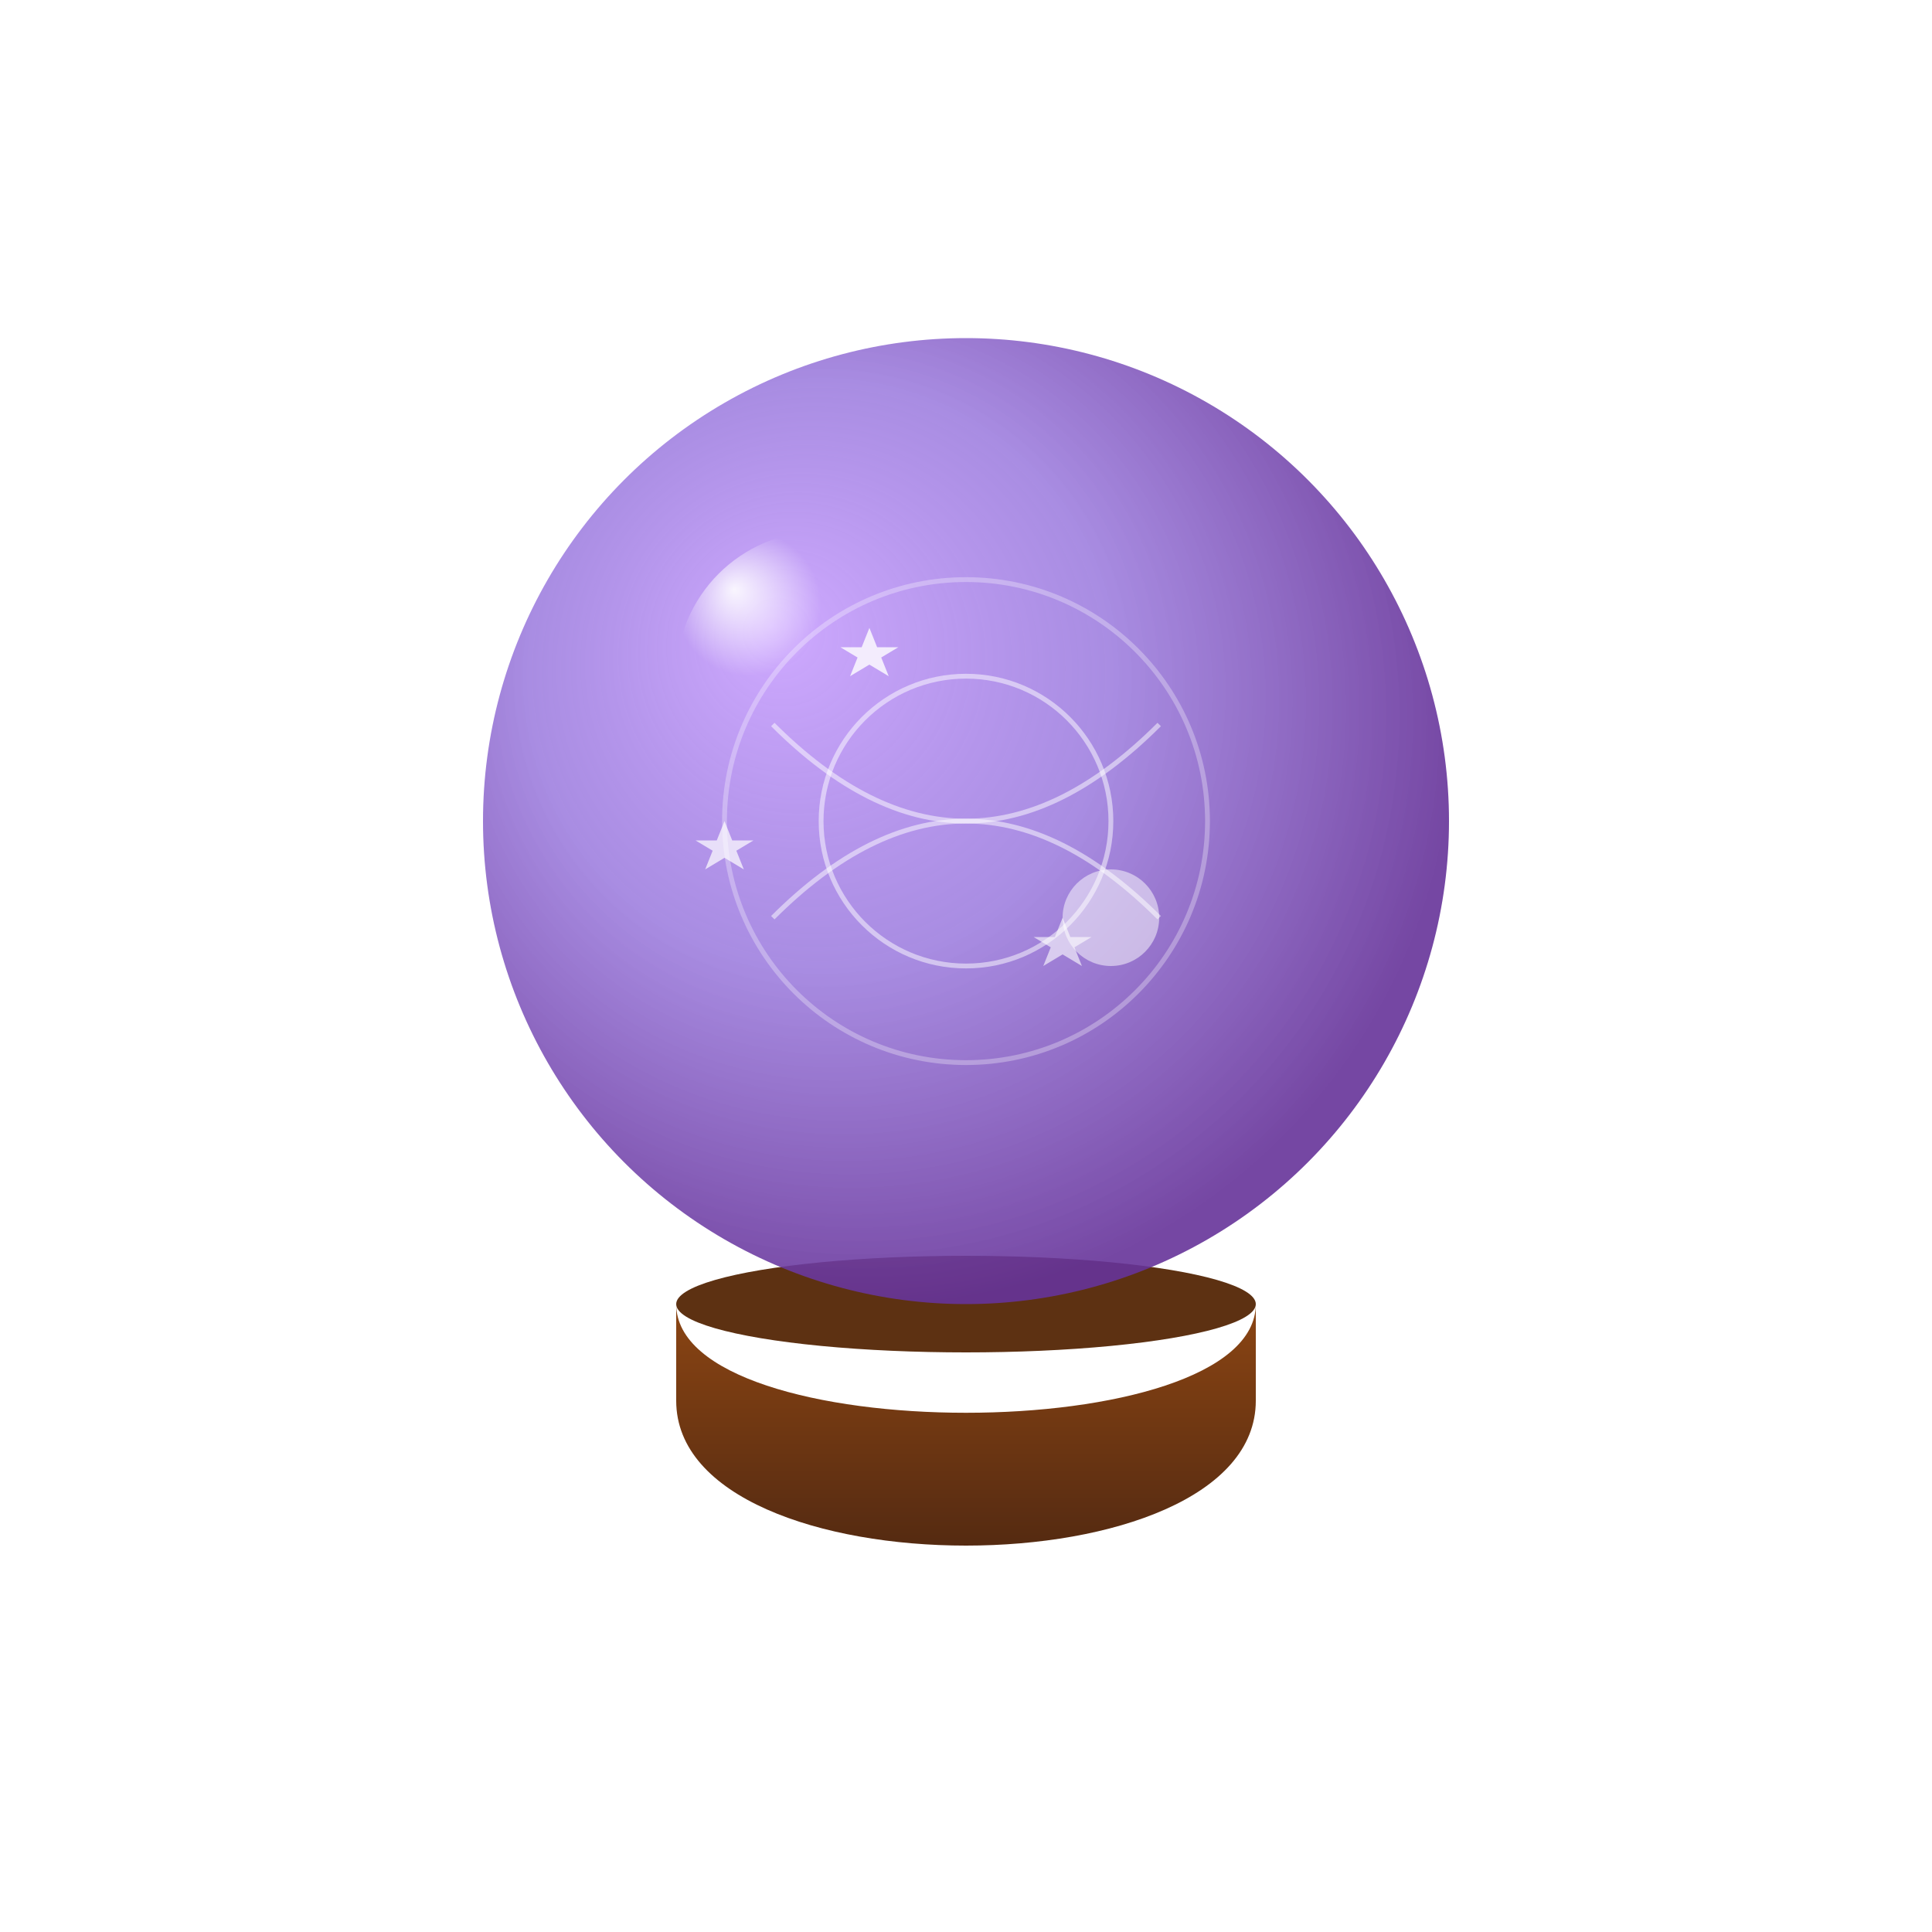 <svg xmlns="http://www.w3.org/2000/svg" viewBox="0 0 200 200">
  <!-- 定義 -->
  <defs>
    <!-- 水晶玉のグラデーション -->
    <radialGradient id="ballGradient" cx="40%" cy="40%" r="60%" fx="30%" fy="30%">
      <stop offset="0%" stop-color="#c9a0ff" stop-opacity="0.9" />
      <stop offset="50%" stop-color="#9370DB" stop-opacity="0.8" />
      <stop offset="100%" stop-color="#663399" stop-opacity="0.9" />
    </radialGradient>
    
    <!-- 輝きのグラデーション -->
    <radialGradient id="glowGradient" cx="30%" cy="30%" r="70%">
      <stop offset="0%" stop-color="#ffffff" stop-opacity="0.8" />
      <stop offset="100%" stop-color="#ffffff" stop-opacity="0" />
    </radialGradient>
    
    <!-- 光沢効果 -->
    <radialGradient id="shineGradient" cx="25%" cy="25%" r="25%" fx="20%" fy="20%">
      <stop offset="0%" stop-color="#ffffff" stop-opacity="0.9" />
      <stop offset="100%" stop-color="#ffffff" stop-opacity="0" />
    </radialGradient>
    
    <!-- 土台のグラデーション -->
    <linearGradient id="baseGradient" x1="0%" y1="0%" x2="0%" y2="100%">
      <stop offset="0%" stop-color="#8B4513" />
      <stop offset="100%" stop-color="#4A2511" />
    </linearGradient>
    
    <!-- ぼかしフィルター -->
    <filter id="blurFilter" x="-20%" y="-20%" width="140%" height="140%">
      <feGaussianBlur in="SourceGraphic" stdDeviation="3" />
    </filter>
  </defs>
  
  <!-- 背景の光彩 -->
  <circle cx="100" cy="85" r="70" fill="url(#glowGradient)" opacity="0.5" filter="url(#blurFilter)" />
  
  <!-- 土台部分 -->
  <path d="M70,135 C70,150 130,150 130,135 L130,145 C130,165 70,165 70,145 Z" fill="url(#baseGradient)" />
  <ellipse cx="100" cy="135" rx="30" ry="5" fill="#5D3112" />
  
  <!-- 水晶玉の本体 -->
  <circle cx="100" cy="85" r="50" fill="url(#ballGradient)" />
  
  <!-- 内部の神秘的な模様 -->
  <path d="M80,75 Q100,95 120,75" stroke="#ffffff" stroke-width="0.5" fill="none" opacity="0.5" />
  <path d="M80,95 Q100,75 120,95" stroke="#ffffff" stroke-width="0.5" fill="none" opacity="0.5" />
  <circle cx="100" cy="85" r="15" stroke="#ffffff" stroke-width="0.5" fill="none" opacity="0.5" />
  <circle cx="100" cy="85" r="25" stroke="#ffffff" stroke-width="0.5" fill="none" opacity="0.3" />
  
  <!-- 星のきらめき -->
  <path d="M90,65 L92,70 L87,67 L93,67 L88,70 Z" fill="#ffffff" opacity="0.8" />
  <path d="M110,95 L112,100 L107,97 L113,97 L108,100 Z" fill="#ffffff" opacity="0.6" />
  <path d="M75,85 L77,90 L72,87 L78,87 L73,90 Z" fill="#ffffff" opacity="0.7" />
  
  <!-- 表面の光沢効果 -->
  <circle cx="85" cy="70" r="15" fill="url(#shineGradient)" />
  <circle cx="115" cy="95" r="5" fill="#ffffff" opacity="0.5" />
</svg>
